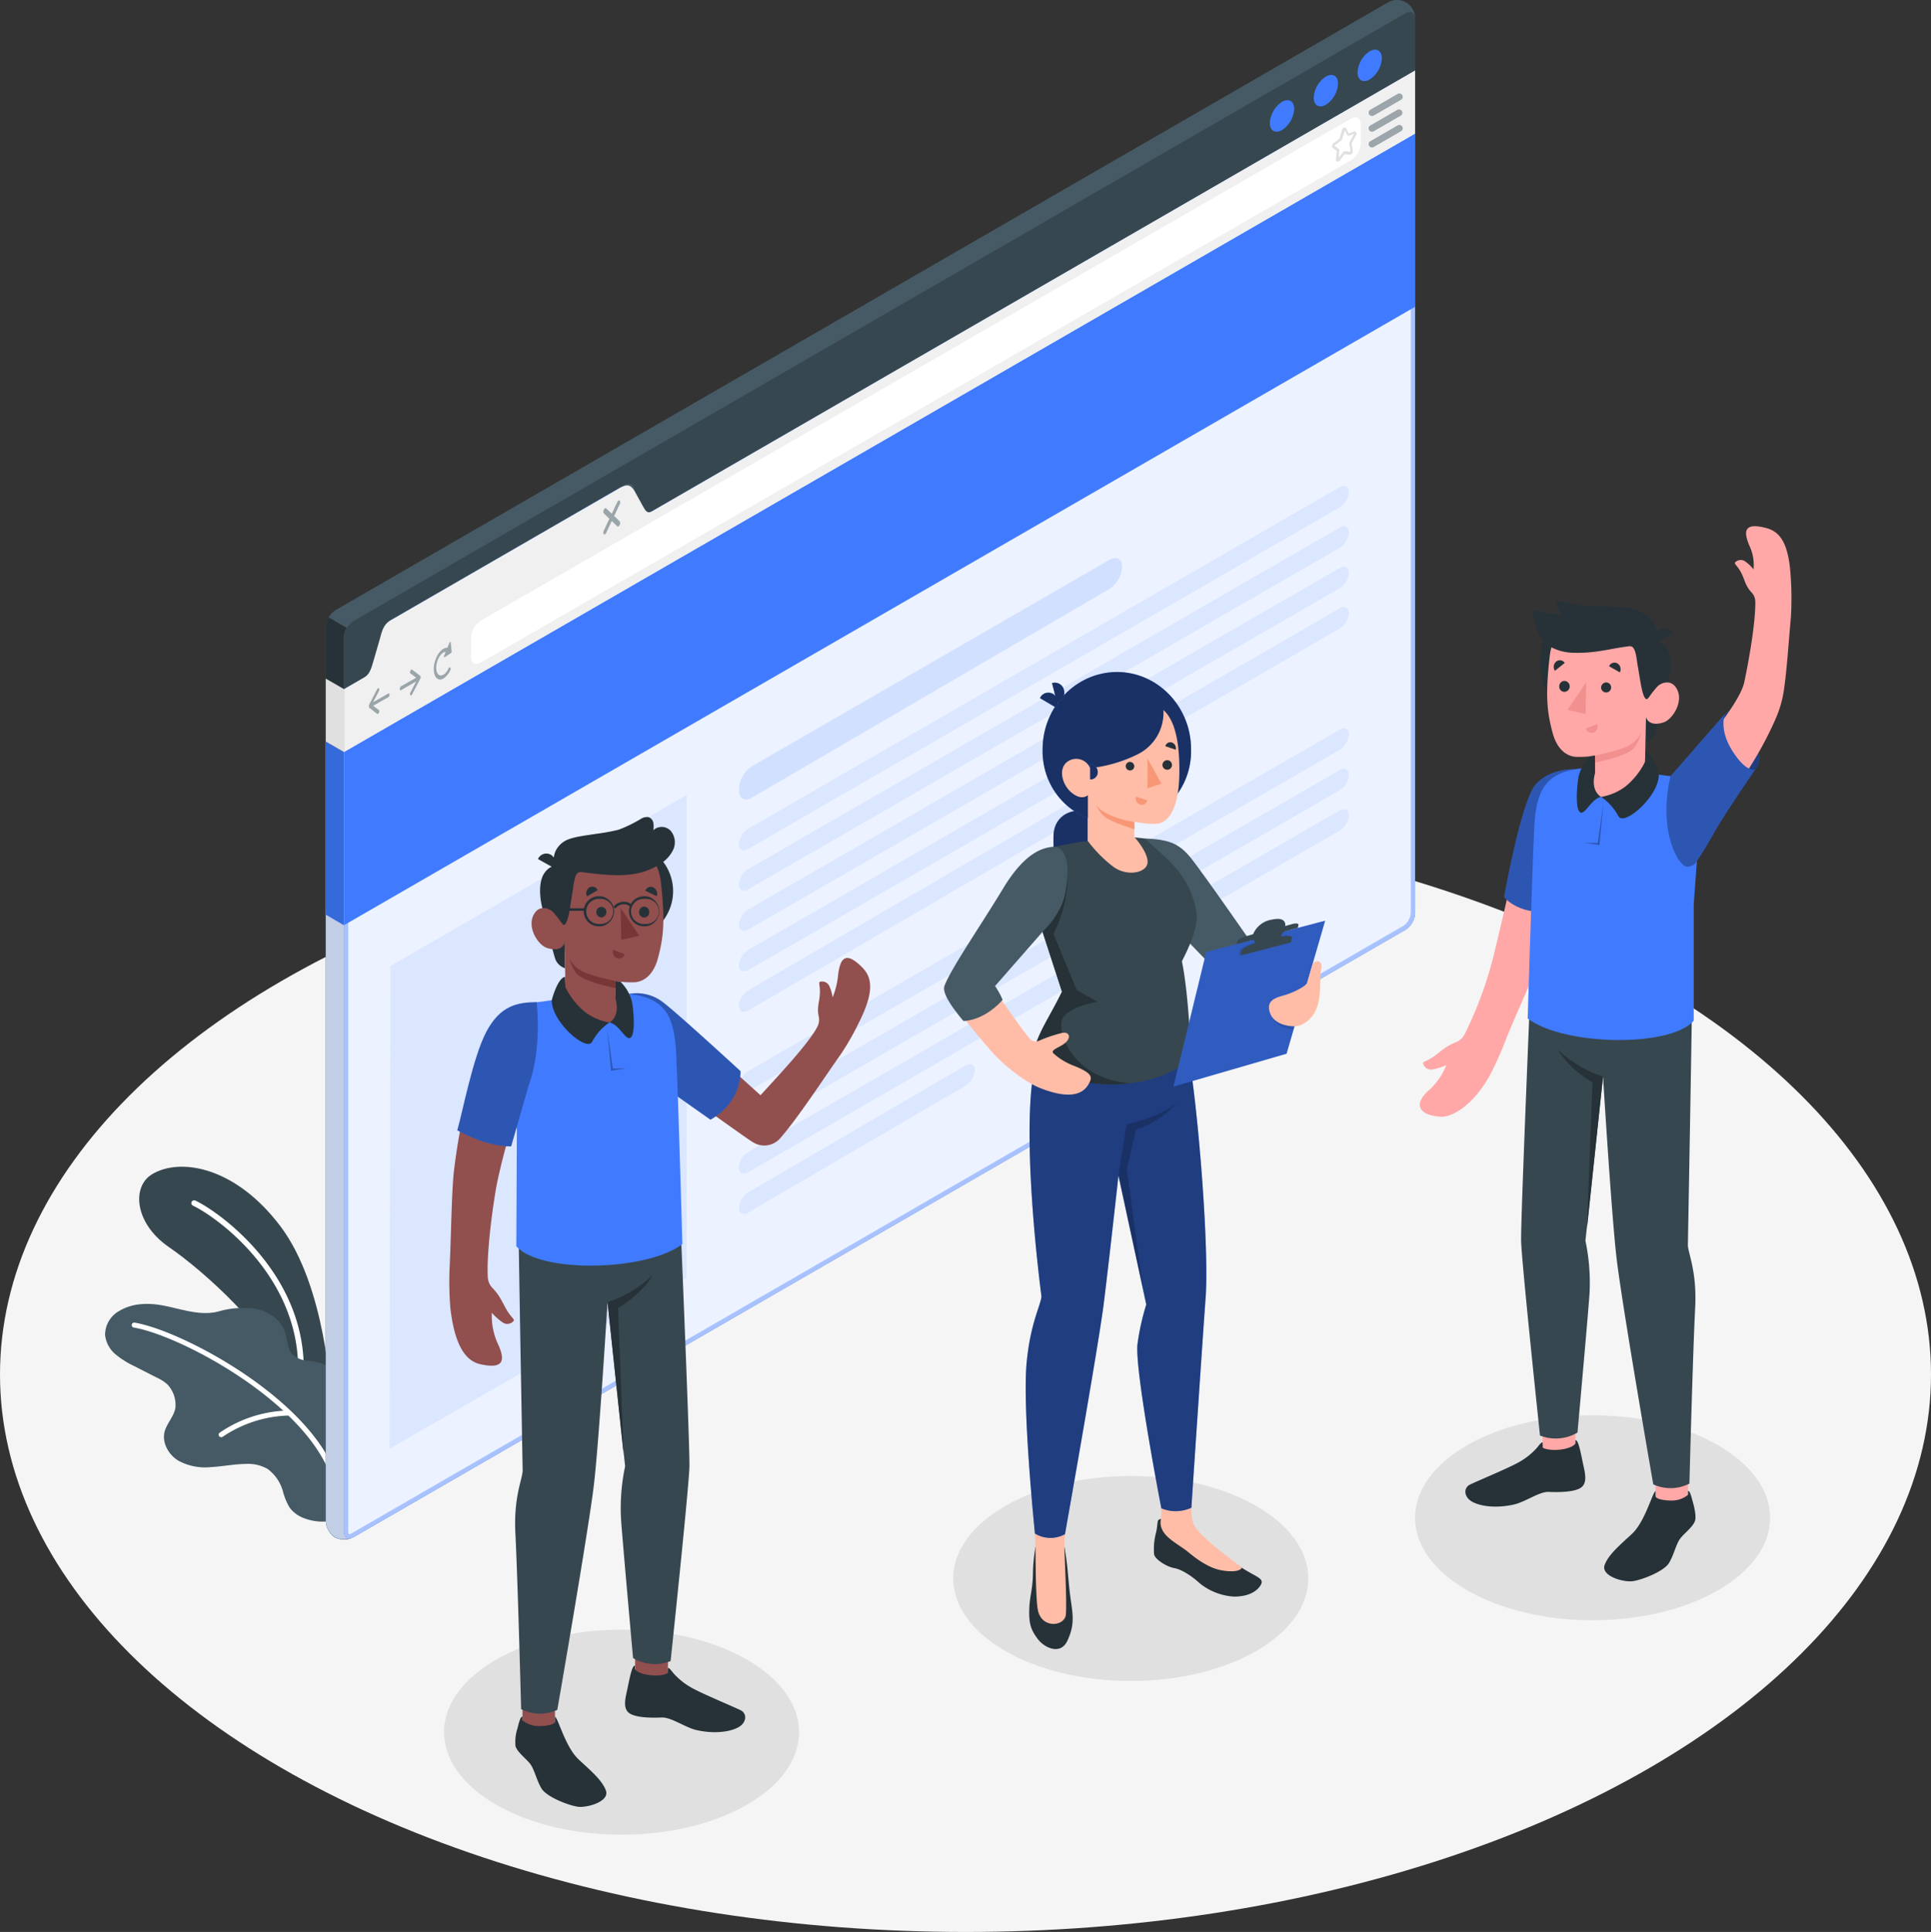 <svg xmlns="http://www.w3.org/2000/svg" width="612.734" height="612.966" viewBox="0 0 612.734 612.966">
  <rect x="0" y="0" width="612.734" height="612.966" fill="#333333" stroke="none"/>
  <defs>
    <style>
      .cls-1 {
        fill: #f5f5f5;
      }

      .cls-2, .cls-7 {
        fill: #e0e0e0;
      }

      .cls-3 {
        fill: #37474f;
      }

      .cls-10, .cls-4 {
        fill: #fff;
      }

      .cls-13, .cls-5 {
        fill: #455a64;
      }

      .cls-15, .cls-16, .cls-6 {
        fill: #407bff;
      }

      .cls-7 {
        opacity: 0.81;
      }

      .cls-16, .cls-8 {
        opacity: 0.15;
      }

      .cls-9 {
        fill: #263238;
      }

      .cls-10 {
        opacity: 0.9;
      }

      .cls-11 {
        opacity: 0.4;
      }

      .cls-12 {
        fill: #f0f0f0;
      }

      .cls-13, .cls-14, .cls-20 {
        opacity: 0.5;
      }

      .cls-15, .cls-27 {
        opacity: 0.1;
      }

      .cls-17 {
        fill: #ffa8a7;
      }

      .cls-18 {
        opacity: 0.3;
      }

      .cls-19 {
        fill: #f28f8f;
      }

      .cls-21 {
        fill: #ffbda7;
      }

      .cls-22 {
        opacity: 0.2;
      }

      .cls-23 {
        opacity: 0.6;
      }

      .cls-24 {
        fill: #e6e6e6;
      }

      .cls-25 {
        fill: #f79776;
      }

      .cls-26 {
        opacity: 0.25;
      }

      .cls-28 {
        fill: #914f4e;
      }

      .cls-29 {
        fill: #783736;
      }
    </style>
  </defs>
  <g id="About_us_page-amico" data-name="About us page-amico" transform="translate(-19.94 -29.35)">
    <g id="freepik--Floor--inject-4" transform="translate(19.94 288.561)">
      <ellipse id="freepik--floor--inject-4-2" data-name="freepik--floor--inject-4" class="cls-1" cx="306.367" cy="176.878" rx="306.367" ry="176.878"/>
    </g>
    <g id="freepik--Shadows--inject-4" transform="translate(160.838 478.384)">
      <ellipse id="freepik--Shadow--inject-4" class="cls-2" cx="56.332" cy="32.522" rx="56.332" ry="32.522" transform="translate(161.576 19.263)"/>
      <ellipse id="freepik--shadow--inject-4-2" data-name="freepik--shadow--inject-4" class="cls-2" cx="56.332" cy="32.522" rx="56.332" ry="32.522" transform="translate(308.123)"/>
      <ellipse id="freepik--shadow--inject-4-3" data-name="freepik--shadow--inject-4" class="cls-2" cx="56.332" cy="32.522" rx="56.332" ry="32.522" transform="translate(0 68.026)"/>
    </g>
    <g id="freepik--Plants--inject-4" transform="translate(53.292 399.524)">
      <g id="freepik--plants--inject-4-2" data-name="freepik--plants--inject-4">
        <path id="Path_982" data-name="Path 982" class="cls-3" d="M113.12,373.733s-1.47-34.387-15.887-53.527-32.087-21.89-40.84-16.5c-6.4,3.921-5.541,15.574,5.527,23.143s32.4,26.968,35.735,39.615Z" transform="translate(-41.569 -301.271)"/>
        <path id="Path_983" data-name="Path 983" class="cls-4" d="M99.2,365.895a.9.9,0,0,1-.83-.939C99.853,333.754,72.5,314.3,65.057,310.8a.9.9,0,0,1-.436-1.184.912.912,0,0,1,1.2-.436c7.637,3.621,35.857,23.673,34.333,55.815a.9.9,0,0,1-.939.844Z" transform="translate(-37.177 -298.442)"/>
        <path id="Path_984" data-name="Path 984" class="cls-5" d="M109.185,351.317a8.168,8.168,0,0,1-5.323-2.069c-1.674-1.838-1.538-4.656-2.314-7.024-1.266-3.893-5.105-6.534-9.107-7.365a27.648,27.648,0,0,0-12.143.817c-8.032,1.974-15.751-2.968-23.8-2.382a16.036,16.036,0,0,0-8.168,2.546,8.685,8.685,0,0,0-3.893,7.3,9.311,9.311,0,0,0,3.322,6.112,27.959,27.959,0,0,0,6.1,3.812l7.065,3.607a12.458,12.458,0,0,1,3.335,2.178,9.407,9.407,0,0,1,2.464,7.528c-.545,2.723-2.723,4.792-3.417,7.46-.858,3.5,1.28,7.242,4.356,9.135a17.833,17.833,0,0,0,10.455,2.042c3.608-.2,7.174-.926,10.782-.994a12.7,12.7,0,0,1,7.024,1.538,13.028,13.028,0,0,1,4.942,7.174,19.06,19.06,0,0,0,2.205,5.255,10.168,10.168,0,0,0,4.751,3.335,16.254,16.254,0,0,0,11.231,0c2.981-1.143,4.438-4.506,5.554-7.419a25.865,25.865,0,0,0,1.566-9.529,60.865,60.865,0,0,0-5.541-24.15c-1.674-3.485-4.084-6.97-7.787-8.168a23.486,23.486,0,0,0-3.662-.735Z" transform="translate(-44.44 -289.719)"/>
        <path id="Path_985" data-name="Path 985" class="cls-4" d="M114.676,387.152a.79.79,0,0,1-.749-.531c-8.4-24.082-48.137-45.033-62.621-47.442a.793.793,0,1,1,.259-1.565c14.811,2.45,55.338,23.864,63.982,48.477a.79.79,0,0,1-.49,1.021A.858.858,0,0,1,114.676,387.152Z" transform="translate(-42.199 -288.144)"/>
        <path id="Path_986" data-name="Path 986" class="cls-4" d="M71.632,366.544a.79.79,0,0,1-.476-1.361,39.969,39.969,0,0,1,22.081-7.093h0a.8.8,0,0,1,0,1.593A39.193,39.193,0,0,0,72.1,366.489.817.817,0,0,1,71.632,366.544Z" transform="translate(-34.876 -280.741)"/>
      </g>
    </g>
    <g id="freepik--Page--inject-4" transform="translate(123.301 29.35)">
      <path id="Path_987" data-name="Path 987" class="cls-5" d="M98.766,517.155a6.6,6.6,0,0,1-2.886-5.214V228.254a6.807,6.807,0,0,1,3.077-5.323L432.7,30.235a5.758,5.758,0,0,1,8.821,5.091v283.7a6.807,6.807,0,0,1-3.077,5.323L104.7,517.046a6.6,6.6,0,0,1-5.935.109Z" transform="translate(-95.861 -29.35)"/>
      <path id="Path_988" data-name="Path 988" class="cls-6" d="M104.116,454.86h-.123a1.075,1.075,0,0,1-.3.123h-.231a1.927,1.927,0,0,1-.422.1.98.98,0,0,1-.286.068l-.463.068a5.963,5.963,0,0,1-3.539-.613,6.548,6.548,0,0,1-2.872-5.2V202.17l5.772,3.335V452.818c0,1.361.694,2.205,1.7,2.205a1.355,1.355,0,0,0,.408,0h0a1.279,1.279,0,0,0,.354-.163Z" transform="translate(-95.861 33.095)"/>
      <path id="Path_989" data-name="Path 989" class="cls-7" d="M104.116,454.86h-.123a1.075,1.075,0,0,1-.3.123h-.231a1.927,1.927,0,0,1-.422.1.98.98,0,0,1-.286.068l-.463.068a5.963,5.963,0,0,1-3.539-.613,6.548,6.548,0,0,1-2.872-5.2V202.17l5.772,3.335V452.818c0,1.361.694,2.205,1.7,2.205a1.355,1.355,0,0,0,.408,0h0a1.279,1.279,0,0,0,.354-.163Z" transform="translate(-95.861 33.095)"/>
      <path id="Path_990" data-name="Path 990" class="cls-6" d="M101.642,205.505,95.87,202.17V257.1l5.772,3.362Z" transform="translate(-95.865 33.095)"/>
      <path id="Path_991" data-name="Path 991" class="cls-8" d="M101.642,205.505,95.87,202.17V257.1l5.772,3.362Z" transform="translate(-95.865 33.095)"/>
      <path id="Path_992" data-name="Path 992" class="cls-9" d="M102.528,176.565a6.33,6.33,0,0,0-.885,3.022v36.375l-5.772-3.335V176.266a3.326,3.326,0,0,1,0-.368,6.811,6.811,0,0,1,.123-.762,7.854,7.854,0,0,1,.762-1.906Z" transform="translate(-95.866 22.638)"/>
      <path id="Path_993" data-name="Path 993" class="cls-3" d="M439.993,34.331V50.749L195.349,191.987c-1.688.98-3.063.177-3.063-1.77V184c0-1.947-1.361-2.723-3.077-1.77L114.7,225.258a6.807,6.807,0,0,0-3.077,5.323v6.208a6.807,6.807,0,0,1-3.063,5.323l-8.454,4.928V230.7a6.807,6.807,0,0,1,3.063-5.323L436.93,32.562C438.618,31.582,439.993,32.371,439.993,34.331Z" transform="translate(-94.333 -28.342)"/>
      <path id="Path_994" data-name="Path 994" class="cls-6" d="M440.007,313.093a6.807,6.807,0,0,1-3.077,5.309L103.173,511.1c-1.688.967-3.063.177-3.063-1.783V242.1l8.454-4.874c1.688-.98,4.438-15.873,6.14-16.853l73.253-42.3c1.7-.98,5.7,10.019,7.392,9.039L439.993,45.81V313.093Z" transform="translate(-94.333 -23.403)"/>
      <path id="Path_995" data-name="Path 995" class="cls-10" d="M440.007,313.093a6.807,6.807,0,0,1-3.077,5.309L103.173,511.1c-1.688.967-3.063.177-3.063-1.783V242.1l8.454-4.874c1.688-.98,4.438-15.873,6.14-16.853l73.253-42.3c1.7-.98,5.7,10.019,7.392,9.039L439.993,45.81V313.093Z" transform="translate(-94.333 -23.403)"/>
      <g id="Group_86" data-name="Group 86" class="cls-11" transform="translate(5.777 22.407)">
        <path id="Path_996" data-name="Path 996" class="cls-6" d="M438.632,48.165V313.093a5.445,5.445,0,0,1-2.4,4.084L102.492,509.914a1.361,1.361,0,0,1-.694.231c-.313,0-.327-.681-.327-.83V242.822l7.773-4.492c1.2-.694,1.96-3.077,3.676-9.2a45.7,45.7,0,0,1,2.559-7.705l72.654-41.943a30.454,30.454,0,0,1,2.341,3.73c1.974,3.458,3.063,5.255,4.642,5.255a1.933,1.933,0,0,0,.912-.231l242.6-140.067m1.361-2.355L195.349,187.048a.477.477,0,0,1-.231,0c-1.715,0-5.2-9.162-6.929-9.162a.463.463,0,0,0-.231,0L114.7,220.319c-1.7.98-4.452,15.873-6.14,16.853L100.11,242.1V509.315c0,1.361.694,2.192,1.688,2.192a2.874,2.874,0,0,0,1.361-.408L436.93,318.4a6.807,6.807,0,0,0,3.077-5.309V45.81Z" transform="translate(-100.11 -45.81)"/>
      </g>
      <path id="Path_997" data-name="Path 997" class="cls-6" d="M100.11,256.7v54.957L439.993,115.45V60.48Z" transform="translate(-94.333 -18.102)"/>
      <path id="Path_998" data-name="Path 998" class="cls-12" d="M439.993,45.81V65.781L100.11,262V242.1l6.3-3.648c1.688-.98,2.26-2.478,3.063-5.323l2.151-7.433c.667-2.587,1.361-4.343,3.077-5.323l73.253-42.3c1.7-.98,3.036-1.089,4.329,1.048l2.627,4.765c.953,1.674,1.443,2.655,3.131,1.674Z" transform="translate(-94.333 -23.403)"/>
      <path id="Path_999" data-name="Path 999" class="cls-6" d="M340.223,41.449c2.137-1.225,3.866-.231,3.866,2.233a8.549,8.549,0,0,1-3.866,6.7c-2.124,1.225-3.853.231-3.853-2.233A8.576,8.576,0,0,1,340.223,41.449Z" transform="translate(-8.965 -25.168)"/>
      <path id="Path_1000" data-name="Path 1000" class="cls-6" d="M330.026,47.339c2.124-1.225,3.852-.231,3.852,2.233a8.576,8.576,0,0,1-3.852,6.7c-2.137,1.225-3.866.231-3.866-2.233a8.549,8.549,0,0,1,3.866-6.7Z" transform="translate(-12.654 -23.04)"/>
      <path id="Path_1001" data-name="Path 1001" class="cls-6" d="M319.8,53.229c2.124-1.225,3.866-.231,3.866,2.233a8.59,8.59,0,0,1-3.866,6.7c-2.137,1.239-3.866.231-3.866-2.233a8.549,8.549,0,0,1,3.866-6.7Z" transform="translate(-16.351 -20.911)"/>
      <path id="Path_1002" data-name="Path 1002" class="cls-13" d="M112.081,191.462l-4.819,2.723,1.838-3.526a.912.912,0,0,0,0-.871c-.136-.163-.381,0-.544.259l-2.614,5.037h0a1.064,1.064,0,0,0,0,.191h0a1.869,1.869,0,0,0,0,.259,1.077,1.077,0,0,0,0,.231h0a.3.3,0,0,0,0,.109h0l2.614,2.015a.245.245,0,0,0,.259,0,.994.994,0,0,0,.286-.381.881.881,0,0,0,0-.817l-1.838-1.361,4.819-2.723a1.021,1.021,0,0,0,.395-.83C112.476,191.462,112.3,191.353,112.081,191.462Z" transform="translate(-92.228 28.597)"/>
      <path id="Path_1003" data-name="Path 1003" class="cls-13" d="M113.512,190.712l4.819-2.723-1.838-1.361c-.163-.122-.177-.49,0-.817s.381-.5.545-.381l2.614,2.015h0a.272.272,0,0,1,.082.1h0a.558.558,0,0,1,0,.218.79.79,0,0,1,0,.259v.068a1.146,1.146,0,0,1-.082.191h0l-2.614,4.982a.722.722,0,0,1-.259.3.2.2,0,0,1-.286,0,.871.871,0,0,1,0-.871l1.838-3.539-4.819,2.791c-.218.123-.381,0-.381-.381a1.007,1.007,0,0,1,.381-.844Z" transform="translate(-89.629 27.032)"/>
      <path id="Path_1004" data-name="Path 1004" class="cls-13" d="M126.428,179.151c0-.286-.286-.245-.408.068l-.667,1.62c-1.13-.123-2.491.967-3.417,2.927-1.184,2.518-1.184,5.445,0,6.657a1.715,1.715,0,0,0,2.178.136,5.935,5.935,0,0,0,2.165-2.627.83.83,0,0,0,0-.844c-.163-.15-.408,0-.558.313-.885,1.879-2.341,2.723-3.226,1.865s-.9-3.09,0-4.982c.626-1.361,1.538-2.137,2.341-2.178l-.5,1.212c-.123.313,0,.613.191.476l1.974-1.28a.667.667,0,0,0,.218-.545Z" transform="translate(-86.768 24.708)"/>
      <path id="Path_1005" data-name="Path 1005" class="cls-13" d="M164,150.937l1.756-3.73a1.143,1.143,0,0,0,0-1.157c-.2-.191-.544,0-.749.436L163.25,150.2l-1.77-1.688c-.2-.2-.545,0-.749.436a1.144,1.144,0,0,0,0,1.157l1.756,1.688-1.756,3.744a1.143,1.143,0,0,0,0,1.157.3.3,0,0,0,.381,0,.9.9,0,0,0,.368-.449l1.77-3.73,1.756,1.7a.286.286,0,0,0,.368,0,.994.994,0,0,0,.381-.449,1.144,1.144,0,0,0,0-1.157Z" transform="translate(-72.485 12.79)"/>
      <path id="Path_1006" data-name="Path 1006" class="cls-4" d="M129.73,227.9V221.7a6.807,6.807,0,0,1,3.09-5.309L408.966,57.112c1.7-.98,3.077-.191,3.077,1.77v6.126a6.807,6.807,0,0,1-3.077,5.323L132.82,229.687C131.1,230.668,129.73,229.864,129.73,227.9Z" transform="translate(-83.63 -19.471)"/>
      <path id="Path_1007" data-name="Path 1007" class="cls-2" d="M332.244,69.869a.558.558,0,0,1-.218,0,.721.721,0,0,1-.381-.8l.3-2.573h0l-1.252-.9a.667.667,0,0,1-.272-.572,1.28,1.28,0,0,1,.463-.98l1.8-1.361a.408.408,0,0,0,.123-.2l.8-2.641a1.034,1.034,0,0,1,.8-.776.626.626,0,0,1,.585.354h0l.721,1.552,1.634-.626a.6.6,0,0,1,.681.15,1.007,1.007,0,0,1,0,1.1l-1.361,2.45a.56.56,0,0,0,0,.218l.313,2.219a1.225,1.225,0,0,1-.354.994.694.694,0,0,1-.6.245l-1.62-.2-1.566,2.1A.79.79,0,0,1,332.244,69.869Zm-1.035-5,1.252.9a.762.762,0,0,1,.259.735l-.15,2.124,1.361-1.715a.8.8,0,0,1,.694-.34l1.62.2a.5.5,0,0,0,0-.327l-.313-2.219a1.239,1.239,0,0,1,.15-.708l1.361-2.45-1.5.572a.585.585,0,0,1-.776-.313l-.667-1.361h0l-.8,2.641a1.171,1.171,0,0,1-.408.613l-1.8,1.361a.571.571,0,0,0-.286.286Z" transform="translate(-11.115 -18.615)"/>
      <g id="Group_87" data-name="Group 87" class="cls-14" transform="translate(330.933 29.681)">
        <path id="Path_1008" data-name="Path 1008" class="cls-5" d="M340.035,58.269a1.062,1.062,0,0,1-.531-1.988l8.631-4.982a1.065,1.065,0,1,1,1.075,1.838l-8.644,5a1.062,1.062,0,0,1-.531.136Z" transform="translate(-338.962 -51.153)"/>
        <path id="Path_1009" data-name="Path 1009" class="cls-5" d="M340.034,61.93a1.075,1.075,0,0,1-.926-.531,1.062,1.062,0,0,1,.395-1.457l8.631-5a1.075,1.075,0,0,1,1.075,1.851l-8.644,4.982a1.076,1.076,0,0,1-.531.15Z" transform="translate(-338.961 -49.818)"/>
        <path id="Path_1010" data-name="Path 1010" class="cls-5" d="M340.034,65.6a1.075,1.075,0,0,1-.926-.531,1.048,1.048,0,0,1,.395-1.443l8.631-5a1.065,1.065,0,1,1,1.075,1.838l-8.644,5A1.061,1.061,0,0,1,340.034,65.6Z" transform="translate(-338.961 -48.504)"/>
      </g>
      <path id="Path_1011" data-name="Path 1011" class="cls-2" d="M101.642,190.832V210.8l-5.772-3.335V187.51Z" transform="translate(-95.865 27.798)"/>
      <path id="Path_1012" data-name="Path 1012" class="cls-15" d="M111.012,268.916l94-54.276V367.885L110.74,422.011Z" transform="translate(-90.492 37.601)"/>
      <path id="Path_1013" data-name="Path 1013" class="cls-16" d="M196.3,225.466,309.7,160c2.287-1.361,4.084-.327,4.084,2.219a9.039,9.039,0,0,1-4.084,7.024l-113.412,66.2c-2.273,1.361-4.084.272-4.084-2.355v-.476A9.148,9.148,0,0,1,196.3,225.466Z" transform="translate(-61.058 17.64)"/>
      <path id="Path_1014" data-name="Path 1014" class="cls-15" d="M195.12,251.368,382.766,143.033c1.634-.939,2.954-.272,2.954,1.484a6.316,6.316,0,0,1-2.954,4.9L195.12,257.752c-1.62.939-2.94.272-2.94-1.484A6.33,6.33,0,0,1,195.12,251.368Z" transform="translate(-61.065 11.573)"/>
      <path id="Path_1015" data-name="Path 1015" class="cls-15" d="M195.12,260.788,382.766,152.453c1.634-.939,2.954-.272,2.954,1.484a6.317,6.317,0,0,1-2.954,4.9L195.12,267.172c-1.62.939-2.94.272-2.94-1.5A6.33,6.33,0,0,1,195.12,260.788Z" transform="translate(-61.065 14.977)"/>
      <path id="Path_1016" data-name="Path 1016" class="cls-15" d="M195.12,270.2,382.766,161.863c1.634-.939,2.954-.272,2.954,1.5a6.317,6.317,0,0,1-2.954,4.887L195.12,276.555c-1.62.939-2.94.272-2.94-1.5a6.357,6.357,0,0,1,2.94-4.86Z" transform="translate(-61.065 18.377)"/>
      <path id="Path_1017" data-name="Path 1017" class="cls-15" d="M195.12,279.618,382.766,171.283c1.634-.939,2.954-.272,2.954,1.484a6.316,6.316,0,0,1-2.954,4.9L195.12,286c-1.62.939-2.94.272-2.94-1.484A6.33,6.33,0,0,1,195.12,279.618Z" transform="translate(-61.065 21.781)"/>
      <path id="Path_1018" data-name="Path 1018" class="cls-15" d="M195.12,280.517l130.933-76.234c1.62-.939,2.94-.272,2.94,1.5a6.33,6.33,0,0,1-2.94,4.887L195.12,286.9c-1.62.939-2.94.272-2.94-1.5A6.33,6.33,0,0,1,195.12,280.517Z" transform="translate(-61.065 33.705)"/>
      <path id="Path_1019" data-name="Path 1019" class="cls-15" d="M195.12,307.868,382.766,199.533c1.634-.939,2.954-.272,2.954,1.484a6.316,6.316,0,0,1-2.954,4.9L195.12,314.252c-1.62.939-2.94.272-2.94-1.484A6.33,6.33,0,0,1,195.12,307.868Z" transform="translate(-61.065 31.988)"/>
      <path id="Path_1020" data-name="Path 1020" class="cls-15" d="M195.12,317.288,382.766,208.953c1.634-.939,2.954-.272,2.954,1.484a6.317,6.317,0,0,1-2.954,4.9L195.12,323.672c-1.62.939-2.94.272-2.94-1.5A6.33,6.33,0,0,1,195.12,317.288Z" transform="translate(-61.065 35.392)"/>
      <path id="Path_1021" data-name="Path 1021" class="cls-15" d="M195.12,326.7,382.766,218.363c1.634-.939,2.954-.272,2.954,1.5a6.317,6.317,0,0,1-2.954,4.887L195.12,333.1c-1.62.939-2.94.272-2.94-1.5A6.357,6.357,0,0,1,195.12,326.7Z" transform="translate(-61.065 38.792)"/>
      <path id="Path_1022" data-name="Path 1022" class="cls-15" d="M195.117,318.044,264.082,277.8c1.62-.939,2.94-.272,2.94,1.5a6.33,6.33,0,0,1-2.941,4.887L195.13,324.428c-1.62.939-2.94.272-2.94-1.484a6.33,6.33,0,0,1,2.927-4.9Z" transform="translate(-61.062 60.27)"/>
    </g>
    <g id="freepik--character-3--inject-4" transform="translate(470.476 196.309)">
      <path id="Path_1023" data-name="Path 1023" class="cls-17" d="M388.53,269.207c9.979-32.372,19.685-53.7,9.788-60.307h0c-9.2,1.715-13.327,6.276-15.288,18.419-2.056,12.728-6.33,30.48-8.821,40.717a121.17,121.17,0,0,1-9.189,24.735,5.241,5.241,0,0,1-2.723,2.382c-3.077,1.212-4.547,2.723-7.052,4.574-1.974,1.361-3.417,1.552-3.322,2.137A2.587,2.587,0,0,0,355,303.771a18.691,18.691,0,0,0,4.288-1.361,21.387,21.387,0,0,1-5.364,7.841c-4.833,4.084-4.084,8.073,3.662,8.536,2.723.163,9.216-2.369,15.192-12.538a101.384,101.384,0,0,0,5.323-11.721C382.268,284.1,386.529,275.741,388.53,269.207Z" transform="translate(-350.893 -131.432)"/>
      <path id="Path_1024" data-name="Path 1024" class="cls-6" d="M392.947,208.622s-7.678-.395-12.334,4.737-10.074,35.789-10.074,35.789,5.091,7,18.514,4.084Z" transform="translate(-343.794 -131.535)"/>
      <path id="Path_1025" data-name="Path 1025" class="cls-18" d="M392.947,208.622s-7.678-.395-12.334,4.737-10.074,35.789-10.074,35.789,5.091,7,18.514,4.084Z" transform="translate(-343.794 -131.535)"/>
      <rect id="Rectangle_51" data-name="Rectangle 51" class="cls-17" width="10.305" height="18.378" transform="translate(74.801 294.573)"/>
      <path id="Path_1026" data-name="Path 1026" class="cls-17" d="M390.033,372.82l-10.305.381-.517-19.453,10.823-.368Z" transform="translate(-340.661 -79.227)"/>
      <path id="Path_1027" data-name="Path 1027" class="cls-3" d="M428.927,251.533c0,10.251-1.511,92.747-1.511,92.747.231,2.954,2.886,8.4,2.314,19.726-.776,15.383-1.824,55.814-1.824,55.814a13.082,13.082,0,0,1-11.476.245s-9.747-56.019-11.585-71.279c-1.62-13.3-4.356-58.115-4.356-58.115l-5.581,52.1a63.982,63.982,0,0,1,1.28,17.071c-.49,7.052-3.8,43.794-3.8,43.794a13.613,13.613,0,0,1-11.9.939s-5.867-55.325-5.99-61.8c-.136-7.378,3.431-91.359,3.431-91.359Z" transform="translate(-342.364 -116.072)"/>
      <path id="Path_1028" data-name="Path 1028" class="cls-9" d="M410.167,378.411v-1.538c-.994.449-3.281,9.529-7.365,13.45-3.254,3.077-7.692,6.643-8.822,10.087s6.18,5.568,9.216,5.01c3.526-.653,9.652-3.24,11.176-5.649s2.26-5.935,3.512-7.692,4.084-3.716,4.792-5.758c.381-1.116,0-3.567-.585-5.636s-.994-3.989-1.62-3.812v1.171a7.924,7.924,0,0,1-5.146,1.824C413.816,379.909,410.154,379.6,410.167,378.411Z" transform="translate(-335.366 -70.743)"/>
      <path id="Path_1029" data-name="Path 1029" class="cls-9" d="M386.014,365.682c-.531,0-.966.8-2.151,2.137a22.626,22.626,0,0,1-6.058,4.547c-3.866,2.015-11.367,5.1-14.77,6.7-2.11.994-2.015,3.662.177,5.187s7.487,2.614,13.845,1.13c3.458-.8,7.977-4.084,10.823-3.961s8.168.15,10.305-1.361,1.266-4.737.667-7.515c-.653-3.022-1.457-7.746-2.423-7.542v1.048c-1.239,1.947-7.637,2.723-10.36,1.361Z" transform="translate(-347.057 -75.03)"/>
      <path id="Path_1030" data-name="Path 1030" class="cls-9" d="M397.4,282.536a37.777,37.777,0,0,1-14.348-8.576s2.723,5.445,11,10.428l-1.756,46.53Z" transform="translate(-339.273 -107.924)"/>
      <path id="Path_1031" data-name="Path 1031" class="cls-6" d="M423.009,211.139s8.059.749,7.487,16.1l-1.783,24.5V288.5c-7.583,8.59-41.18,7.95-52.683-.694,0,0,1.293-43.467,2.069-60.2.558-11.884,3.294-17.874,14.975-19.181l14.362.626Z" transform="translate(-341.81 -131.602)"/>
      <path id="Path_1032" data-name="Path 1032" class="cls-18" d="M395.343,216.34l-1.851,12.905-4.3-.082,4.86.776Z" transform="translate(-337.055 -128.744)"/>
      <path id="Path_1033" data-name="Path 1033" class="cls-9" d="M409.769,189.242a15.683,15.683,0,0,1-15.342,16c-8.481,0-14.975-7.174-15.356-15.982-.667-15.614,6.875-16,15.356-16A15.683,15.683,0,0,1,409.769,189.242Z" transform="translate(-340.726 -144.31)"/>
      <path id="Path_1034" data-name="Path 1034" class="cls-9" d="M409.64,190.81s-2.355,11.517-3.294,13.409a4.982,4.982,0,0,1-2.886,2.423l.163-8.1Z" transform="translate(-331.899 -137.968)"/>
      <path id="Path_1035" data-name="Path 1035" class="cls-9" d="M406.25,178.7s1.688-.422,3.485,2.382c1.538,2.4,1.892,7.787-.531,14.117l-4.424.531Z" transform="translate(-331.422 -142.354)"/>
      <path id="Path_1036" data-name="Path 1036" class="cls-17" d="M412.193,197.6c.885.558,2.151-1.225,3.254-2.423s4.669-2.818,6.466,1.089-1.579,9.271-4.4,10.2c-4.86,1.593-5.581-1.661-5.581-1.661l-.381,18.242c-6.439,9.979-21.046,9.611-15.791-.476v-5.554a29.667,29.667,0,0,1-6.548.354c-3.567-.585-5.813-3.512-6.9-7.542-1.743-6.466-2.4-11.68-.926-24.409,1.634-13.954,17.207-14.076,25.634-8.508S412.193,197.6,412.193,197.6Z" transform="translate(-340.168 -144.232)"/>
      <path id="Path_1037" data-name="Path 1037" class="cls-9" d="M407.09,207.775a23.345,23.345,0,0,1-6.3,7.909,17.806,17.806,0,0,1-7.637,3.24,16.92,16.92,0,0,1,5.445,6.058c1.62,3.539,12.96-6.221,12.851-13.15,0,0-1.77-6.956-4.22-7.392Z" transform="translate(-335.624 -133.044)"/>
      <path id="Path_1038" data-name="Path 1038" class="cls-9" d="M395.2,218.556s-3.5-1.729-1.933-7.542V205.46l-1.538.2a13.517,13.517,0,0,0-3.676,6.385c-.354,1.593-1.225,9.652.313,11.245S392.053,218.992,395.2,218.556Z" transform="translate(-337.672 -132.675)"/>
      <path id="Path_1039" data-name="Path 1039" class="cls-9" d="M407.4,183.844a2.232,2.232,0,0,1,1.2.068c1.361.6,1.606,4.71,1.838,5.895.776,3.989,1.429,10.755,2.927,10.782.449,0,2.151-2.927,3.254-3.975,1.538-1.457-.449-14.607-.449-14.607a6.412,6.412,0,0,0-1.47-6.657c-2.723-3.158-7.106-3.866-11.068-4.084-4.669-.259-9.407.1-14.008-.926a37.135,37.135,0,0,0-4.4-.939.5.5,0,0,0-.395,0c-.15.122-.122.354-.082.545a14.62,14.62,0,0,0,1.443,3.948,35.4,35.4,0,0,1-8.059-1.593.776.776,0,0,0-.463,0c-.313.1-.368.5-.34.83.177,3.294,1.742,8.277,4.424,10.21a15.465,15.465,0,0,0,7.977,2.518C396.948,186.131,401.386,184.607,407.4,183.844Z" transform="translate(-341.342 -145.719)"/>
      <path id="Path_1040" data-name="Path 1040" class="cls-9" d="M405.947,180.458l5.377-3.009a2.913,2.913,0,0,0-4.084-1.361,3.417,3.417,0,0,0-1.293,4.37Z" transform="translate(-331.119 -143.422)"/>
      <path id="Path_1041" data-name="Path 1041" class="cls-19" d="M391.74,207.368s7.964-1.674,10.754-3.213a9.421,9.421,0,0,0,3.853-3.975,13.22,13.22,0,0,1-2.192,4.683c-2.028,2.723-12.415,4.71-12.415,4.71Z" transform="translate(-336.133 -134.583)"/>
      <path id="Path_1042" data-name="Path 1042" class="cls-9" d="M393.151,190.142a1.593,1.593,0,1,0,1.593-1.743,1.647,1.647,0,0,0-1.593,1.743Z" transform="translate(-335.625 -138.839)"/>
      <path id="Path_1043" data-name="Path 1043" class="cls-9" d="M395,184.922l3.417,1.96a2.178,2.178,0,0,0-.694-2.8,1.865,1.865,0,0,0-2.723.844Z" transform="translate(-334.956 -140.507)"/>
      <path id="Path_1044" data-name="Path 1044" class="cls-19" d="M393.238,198.12l-3.648,1.361a1.906,1.906,0,0,0,2.478,1.266,2.151,2.151,0,0,0,1.171-2.627Z" transform="translate(-336.91 -135.327)"/>
      <path id="Path_1045" data-name="Path 1045" class="cls-9" d="M382.482,186.58l3.118-2.5a1.838,1.838,0,0,0-2.723-.422A2.205,2.205,0,0,0,382.482,186.58Z" transform="translate(-339.617 -140.708)"/>
      <path id="Path_1046" data-name="Path 1046" class="cls-9" d="M383.39,189.793a1.647,1.647,0,0,0,1.593,1.715,1.729,1.729,0,1,0,0-3.458,1.688,1.688,0,0,0-1.593,1.743Z" transform="translate(-339.151 -138.966)"/>
      <path id="Path_1047" data-name="Path 1047" class="cls-19" d="M391.242,188.35l-.191,10.087-5.731-1.32Z" transform="translate(-338.453 -138.857)"/>
      <path id="Path_1048" data-name="Path 1048" class="cls-6" d="M422.379,196c2.3-3.049,6.956,3.716,9.107,8.386s2.192,7.31.422,9.162-5.105.735-8.44-3.689S421.059,198.249,422.379,196Z" transform="translate(-325.497 -136.368)"/>
      <path id="Path_1049" data-name="Path 1049" class="cls-20" d="M422.379,196c2.3-3.049,6.956,3.716,9.107,8.386s2.192,7.31.422,9.162-5.105.735-8.44-3.689S421.059,198.249,422.379,196Z" transform="translate(-325.497 -136.368)"/>
      <path id="Path_1050" data-name="Path 1050" class="cls-17" d="M442.9,212.527c-8.168,19.059-19.535,29.8-24.64,42.065-6.684-.449-11.9-16.608-6.915-23.51,0,0,19.576-21.2,21.346-29.527,1.579-7.392,3.689-19.59,3.512-25.865a4.342,4.342,0,0,0-1.212-2.723c-2.056-2.219-2.056-3.989-3.376-6.425-1.021-1.906-2.151-2.614-1.824-3.049a2.464,2.464,0,0,1,3.335-.245,13.016,13.016,0,0,1,2.518,2.423,13.967,13.967,0,0,0-1.157-7.161c-2.273-5.146-1.715-7.76,5.214-5.935,4.356,1.157,7.079,4.778,7.732,15.22a103.282,103.282,0,0,1,.082,13.055c-.762,8.045-1.239,16.431-2.233,23.143A34.958,34.958,0,0,1,442.9,212.527Z" transform="translate(-329.764 -151.994)"/>
      <path id="Path_1051" data-name="Path 1051" class="cls-6" d="M409.664,215.5l17.262-19.739s-2.056,4.805,2.437,11.816,7.161,5.786,7.161,5.786-10.2,14.879-12.919,19.862-5.568,9.189-5.568,9.189a3.281,3.281,0,0,1-3.226,1.756C412.277,244.169,405.566,232.924,409.664,215.5Z" transform="translate(-330.125 -136.18)"/>
      <path id="Path_1052" data-name="Path 1052" class="cls-18" d="M409.664,215.5l17.262-19.739s-2.056,4.805,2.437,11.816,7.161,5.786,7.161,5.786-10.2,14.879-12.919,19.862-5.568,9.189-5.568,9.189a3.281,3.281,0,0,1-3.226,1.756C412.277,244.169,405.566,232.924,409.664,215.5Z" transform="translate(-330.125 -136.18)"/>
    </g>
    <g id="freepik--character-2--inject-4" transform="translate(319.503 242.561)">
      <path id="Path_1053" data-name="Path 1053" class="cls-19" d="M309.571,242.85l8.127,10.823-8.74,10.006L297.7,250.514Z" transform="translate(-219.14 -165.417)"/>
      <path id="Path_1054" data-name="Path 1054" class="cls-5" d="M286.87,224.77c7.093.327,10.469,1.361,14.185,5.8s22.285,31.27,22.285,31.27-3.281,9.2-10.469,8.413l-13.055-13.464Z" transform="translate(-223.053 -171.95)"/>
      <path id="Path_1055" data-name="Path 1055" class="cls-9" d="M261.842,389.89a52.674,52.674,0,0,0-.817,8.549c-.1,5.173-1.048,7.025-1.171,11.272-.15,4.86.694,6.684,2.723,9.407s7.147,5.214,9.339.6,1.906-7.637,1.2-12.415-.817-7.651-1.225-11.408c-.381-3.322-.817-5.84-.817-5.84Z" transform="translate(-232.821 -112.287)"/>
      <path id="Path_1056" data-name="Path 1056" class="cls-21" d="M276.655,360.083l-17.085-.313c.259,11.408,2.069,30.385,2.369,41.071,0,2.015,0,15.642.708,19.794,1.144,6.221,8.522,5.377,8.917,1.661s-.476-19.644-.449-21.291c-.068-6.807,3.145-24.749,4.833-37.069C276.028,363.269,276.573,360.6,276.655,360.083Z" transform="translate(-232.918 -123.171)"/>
      <path id="Path_1057" data-name="Path 1057" class="cls-9" d="M291.146,383.38s-.871,0-1.021.762-.2,2.205-.558,3.621a20.421,20.421,0,0,0-.6,6.807c.286,1.593,3.921,3.961,6.412,4.384s5.99,2.872,7.937,4.71a19.059,19.059,0,0,0,11.04,4.329c4.084,0,7.038-1.361,8.4-3.594s-1.239-2.491-5.976-5.568l-3.689-2.4c-7.5-4.9-10.251-7.528-12.375-12.429Z" transform="translate(-222.319 -114.64)"/>
      <path id="Path_1058" data-name="Path 1058" class="cls-21" d="M301.074,389.261c-.122-3.539,1.674-29.541,1.674-29.541l-14.689,1.661c3.485,20.719,3.757,27.785,3.362,30.807h0a2.938,2.938,0,0,0-.1.858c0,4.084,4.56,6.208,8.168,8.889,1.361,1.062,5,4.329,9.216,5.758,2.723.939,7.773,1.361,8.413-.368-4.3-3.294-10.183-7.6-13.613-11.367C301.823,394.134,301.2,392.773,301.074,389.261Z" transform="translate(-222.623 -123.189)"/>
      <path id="Path_1059" data-name="Path 1059" class="cls-6" d="M263.728,274.039c-8,17.507.3,79.148.3,79.148-.245,2.845-3.5,8.427-4.7,20.937-1.429,14.757,2.627,54.3,2.627,54.3a9.529,9.529,0,0,0,9.529.2s10.333-58.1,12.252-72.777c1.62-12.824,4.724-41,4.724-41l8.821,40.922a76.013,76.013,0,0,0-2.8,12.66c-.83,8.631,7.583,51.989,7.583,51.989a11.912,11.912,0,0,0,9.529-.191s3.716-56.005,4.506-66.406c1.361-17.48-3.335-72-6.534-82.347Z" transform="translate(-233.114 -155.072)"/>
      <path id="Path_1060" data-name="Path 1060" class="cls-20" d="M263.728,274.039c-8,17.507.3,79.148.3,79.148-.245,2.845-3.5,8.427-4.7,20.937-1.429,14.757,2.627,54.3,2.627,54.3a9.529,9.529,0,0,0,9.529.2s10.333-58.1,12.252-72.777c1.62-12.824,4.724-41,4.724-41l8.821,40.922a76.013,76.013,0,0,0-2.8,12.66c-.83,8.631,7.583,51.989,7.583,51.989a11.912,11.912,0,0,0,9.529-.191s3.716-56.005,4.506-66.406c1.361-17.48-3.335-72-6.534-82.347Z" transform="translate(-233.114 -155.072)"/>
      <path id="Path_1061" data-name="Path 1061" class="cls-22" d="M280.63,309.5l2.6-16.254s11-2.273,16-6.97a28.424,28.424,0,0,1-13.014,8.644l-2.927,12.524,5.119,37.886Z" transform="translate(-225.308 -149.725)"/>
      <path id="Path_1062" data-name="Path 1062" class="cls-6" d="M265.5,238.9l10.891,2.832V218.68h0c-6.017-1.566-10.891,1.906-10.891,7.76Z" transform="translate(-230.775 -174.286)"/>
      <path id="Path_1063" data-name="Path 1063" class="cls-23" d="M265.5,238.9l10.891,2.832V218.68h0c-6.017-1.566-10.891,1.906-10.891,7.76Z" transform="translate(-230.775 -174.286)"/>
      <path id="Path_1064" data-name="Path 1064" class="cls-6" d="M287.983,233.657l-3.907-.082c-11.925-.286-21.373-10.564-21.114-22.979h0c0-13.532,10.482-24.5,23.469-24.626h0c12.987-.068,23.578,10.891,23.646,24.368V211.7C309.75,224.128,299.881,233.916,287.983,233.657Z" transform="translate(-231.694 -185.97)"/>
      <path id="Path_1065" data-name="Path 1065" class="cls-23" d="M287.983,233.657l-3.907-.082c-11.925-.286-21.373-10.564-21.114-22.979h0c0-13.532,10.482-24.5,23.469-24.626h0c12.987-.068,23.578,10.891,23.646,24.368V211.7C309.75,224.128,299.881,233.916,287.983,233.657Z" transform="translate(-231.694 -185.97)"/>
      <path id="Path_1066" data-name="Path 1066" class="cls-6" d="M269.946,190.721a2.954,2.954,0,0,0-3.771-2.124l1.048,4.084a2.723,2.723,0,0,0-.79-.681,2.9,2.9,0,0,0-4.084,1.361l5.309,3.117a3.226,3.226,0,0,0,.354-1.729A3.363,3.363,0,0,0,269.946,190.721Z" transform="translate(-231.913 -185.071)"/>
      <path id="Path_1067" data-name="Path 1067" class="cls-23" d="M269.946,190.721a2.954,2.954,0,0,0-3.771-2.124l1.048,4.084a2.723,2.723,0,0,0-.79-.681,2.9,2.9,0,0,0-4.084,1.361l5.309,3.117a3.226,3.226,0,0,0,.354-1.729A3.363,3.363,0,0,0,269.946,190.721Z" transform="translate(-231.913 -185.071)"/>
      <path id="Path_1068" data-name="Path 1068" class="cls-3" d="M277.007,225.821a100.208,100.208,0,0,0-10.891,2.1c4.22,10.346-2.4,26.328-2.4,26.328l6.248,19.236c-4.315,8.835-7.868,13.218-9.339,20.42,3.975,7.76,32.032,15.165,50.3,1.021,0,0-.585-19.644-2.913-31.093,5.976-11.667,5.01-15.1,3.785-19.168-2.845-9.461-8.59-13.1-15.437-19.766l-4.084-.436Z" transform="translate(-232.535 -172.062)"/>
      <path id="Path_1069" data-name="Path 1069" class="cls-9" d="M270.667,278.52c3.39-3.471,10.578-4.465,10.578-4.465l-6.6-3.757-7.378-17.82a40.84,40.84,0,0,0,4.452-19.617l-4.247-1.021c.517,9.434-3.757,19.753-3.757,19.753l6.249,19.236c-4.315,8.835-7.868,13.219-9.339,20.42,2.723,5.309,16.731,10.455,31.161,8.631C272.45,298.572,267.413,281.882,270.667,278.52Z" transform="translate(-232.538 -169.396)"/>
      <path id="Path_1070" data-name="Path 1070" class="cls-24" d="M282.35,281.952l.79-.082a4.694,4.694,0,0,0-.79.082Z" transform="translate(-224.687 -151.318)"/>
      <path id="Path_1071" data-name="Path 1071" class="cls-21" d="M299.67,194.83c2.341,2.151,5.268,6.807,5.037,20.42-.2,11.571-3.784,14.444-5.6,15.274s-5.282.354-8.672-.218V235.1s4.465,4.955,4.193,8.168-6.371,4.506-10.768,1.361a41.152,41.152,0,0,1-8.168-8.236V221.839s-1.988,2.028-5.445-1.021c-2.723-2.532-3.757-6.807-1.593-9.121a4.765,4.765,0,0,1,7.746,1.566,44.216,44.216,0,0,0,14.92-4.3A14.77,14.77,0,0,0,299.67,194.83Z" transform="translate(-230.054 -182.768)"/>
      <path id="Path_1072" data-name="Path 1072" class="cls-9" d="M285.063,208.281a1.361,1.361,0,1,1-1.47-1.361A1.443,1.443,0,0,1,285.063,208.281Z" transform="translate(-224.69 -178.4)"/>
      <path id="Path_1073" data-name="Path 1073" class="cls-25" d="M284.752,215l3.635,1.184a1.865,1.865,0,0,1-2.355,1.361,2.1,2.1,0,0,1-1.28-2.546Z" transform="translate(-223.849 -175.48)"/>
      <path id="Path_1074" data-name="Path 1074" class="cls-9" d="M294.878,204.721l-3.308-1.13a1.62,1.62,0,0,1,2.11-1.157,1.933,1.933,0,0,1,1.2,2.287Z" transform="translate(-221.355 -180.053)"/>
      <path id="Path_1075" data-name="Path 1075" class="cls-6" d="M274.05,207.42v4.887a2.3,2.3,0,0,0,2.4-2.342A2.532,2.532,0,0,0,274.05,207.42Z" transform="translate(-227.686 -178.219)"/>
      <path id="Path_1076" data-name="Path 1076" class="cls-23" d="M274.05,207.42v4.887a2.3,2.3,0,0,0,2.4-2.342A2.532,2.532,0,0,0,274.05,207.42Z" transform="translate(-227.686 -178.219)"/>
      <path id="Path_1077" data-name="Path 1077" class="cls-9" d="M293.921,207.947a1.484,1.484,0,0,1-1.361,1.593,1.511,1.511,0,1,1,1.361-1.593Z" transform="translate(-221.596 -178.542)"/>
      <path id="Path_1078" data-name="Path 1078" class="cls-25" d="M287.427,206.12l-.027,9.475,4.411-1.457Z" transform="translate(-222.862 -178.689)"/>
      <path id="Path_1079" data-name="Path 1079" class="cls-25" d="M287.562,222.429c-3.58-.463-10.891-2.627-12.1-5.649a7.9,7.9,0,0,0,2.6,3.853c2.205,1.947,9.529,4.084,9.529,4.084Z" transform="translate(-227.176 -174.837)"/>
      <path id="Path_1080" data-name="Path 1080" class="cls-21" d="M255.765,261S264.5,273.415,266,275.035s2.532,1.075,4.152.354a45.959,45.959,0,0,1,6.072-1.974c2.723-.667,3.24,1.8.6,3.553-1.906,1.28-4.084,1.824-3.186,2.872a20.242,20.242,0,0,0,6.371,3.907c6.453,2.546,5.949,3.825,4.765,5.908-1.035,1.824-4.084,5.745-15.574,1.116-4.765-1.919-11.462-7.351-14.621-10.891-4.56-5.05-11.68-14.1-11.68-14.1Z" transform="translate(-238.941 -158.859)"/>
      <path id="Path_1081" data-name="Path 1081" class="cls-5" d="M275.248,226.67c-3.158.2-9.107.967-16.567,13.355-6.548,10.891-16.69,25.607-18.569,30.875-.762,2.137,2.205,6.562,6.031,11.095,5.214-.231,9.965-3.839,12.429-6.725a24.258,24.258,0,0,0-2.4-4.37l15.3-17.452s5.813-5.323,7.025-12.252C279.808,233.681,279.4,227.773,275.248,226.67Z" transform="translate(-239.992 -171.264)"/>
      <path id="Path_1082" data-name="Path 1082" class="cls-6" d="M341.589,243.93l-37.723,9.938L293.48,296.545l35.871-10.414Z" transform="translate(-220.665 -165.027)"/>
      <path id="Path_1083" data-name="Path 1083" class="cls-26" d="M341.589,243.93l-37.723,9.938L293.48,296.545l35.871-10.414Z" transform="translate(-220.665 -165.027)"/>
      <g id="Group_88" data-name="Group 88" class="cls-27" transform="translate(103.881 109.124)">
        <path id="Path_1084" data-name="Path 1084" d="M316.3,266.13a7.446,7.446,0,0,0,7.052,4.22l.272-.939Z" transform="translate(-316.3 -266.13)"/>
      </g>
      <g id="Group_89" data-name="Group 89" class="cls-27" transform="translate(93.494 83.632)">
        <path id="Path_1085" data-name="Path 1085" d="M324.734,249.454l.313-1.443c.177-.79-2.042-.83-4.942,0l-5.568,1.361c-2.9.762-5.445,2.015-5.568,2.8l-.3,1.443Z" transform="translate(-308.67 -247.404)"/>
      </g>
      <path id="Path_1086" data-name="Path 1086" class="cls-3" d="M327.814,245.457c.109-.5-.79-.64-2-.3l-2.205.613s.653-3.117-4.22-2.028a7.678,7.678,0,0,0-5.963,4.629l-2.341.667c-1.361.368-2.478,1.062-2.627,1.552l-.286.9,19.44-5.119Z" transform="translate(-215.357 -165.179)"/>
      <path id="Path_1087" data-name="Path 1087" class="cls-3" d="M324.037,246.219c-1.77.436-2.518.667-2.723,1.892s-.436,2.423-.436,2.423l-8.59,2.273s.422-1.77.558-2.45-.163-1.116-1.538-.749l-.109-.545,13.477-3.444Z" transform="translate(-214.262 -164.416)"/>
      <path id="Path_1088" data-name="Path 1088" class="cls-3" d="M325.114,249.544l.313-1.443c.177-.79-2.042-.83-4.942,0l-5.568,1.361c-2.9.762-5.445,2.015-5.568,2.8l-.3,1.443Z" transform="translate(-215.039 -163.739)"/>
      <path id="Path_1089" data-name="Path 1089" class="cls-21" d="M329.579,254.223s-1.361,4.833-1.729,5.976-4.56,3.226-7.324,3.989-5.813,1.661-4.492,5.541c1.2,3.58,5.772,4.4,8.086,4.288s5.513-2.314,6.807-5.895c1.593-4.574.735-9.448,1.361-12.116S330.968,252.631,329.579,254.223Z" transform="translate(-212.63 -161.612)"/>
    </g>
    <g id="freepik--character-1--inject-4" transform="translate(162.51 288.586)">
      <path id="Path_1090" data-name="Path 1090" class="cls-28" d="M240.8,255.628c-5.173-5.214-7.024-3.186-7.678,2.532a25.4,25.4,0,0,1-1.729,6.984,12.92,12.92,0,0,0-.967-3.444,2.518,2.518,0,0,0-3.077-1.511c-.5.2.122,1.361,0,3.635-.1,2.832-1.021,4.4-.354,7.406a4.86,4.86,0,0,1-.5,3.322c-2.723,5.173-11.694,14.73-17.983,21.618l-23.891-21.577c-8.168-7.351-10.809-10.659-18.691-10.128a21.318,21.318,0,0,1,6.7,4.084c3.662,3.09,2.791,20.774,2.791,20.774s27.118,19.44,29.949,21.291c.408.272.83.517,1.239.749a6.7,6.7,0,0,0,8.168-1.565c5.786-6.616,14.226-19.644,19.059-26.41a81.957,81.957,0,0,0,5.895-10.264C244.574,263.5,244.043,258.9,240.8,255.628Z" transform="translate(-109.76 -207.912)"/>
      <path id="Path_1091" data-name="Path 1091" class="cls-6" d="M166.55,261.058a13.613,13.613,0,0,1,10.891,2.723c4.656,3.539,24.5,21.781,24.5,21.781s.545,9.652-9.529,15.4l-24.327-17.153Z" transform="translate(-109.535 -204.942)"/>
      <path id="Path_1092" data-name="Path 1092" class="cls-18" d="M166.55,261.058a13.613,13.613,0,0,1,10.891,2.723c4.656,3.539,24.5,21.781,24.5,21.781s.545,9.652-9.529,15.4l-24.327-17.153Z" transform="translate(-109.535 -204.942)"/>
      <rect id="Rectangle_52" data-name="Rectangle 52" class="cls-28" width="10.305" height="18.378" transform="translate(23.226 273.874)"/>
      <path id="Path_1093" data-name="Path 1093" class="cls-28" d="M167.98,425.4l10.305.368.517-19.453-10.823-.367Z" transform="translate(-109.019 -152.509)"/>
      <path id="Path_1094" data-name="Path 1094" class="cls-3" d="M140.895,304.106c0,10.251,1.511,92.761,1.511,92.761-.231,2.94-2.886,8.386-2.314,19.712.776,15.4,1.824,55.814,1.824,55.814a13.109,13.109,0,0,0,11.476.231s9.747-56.019,11.6-71.266c1.606-13.314,4.343-58.129,4.343-58.129l5.581,52.112a63.874,63.874,0,0,0-1.28,17.057c.49,7.052,3.8,43.794,3.8,43.794a13.613,13.613,0,0,0,11.912.953s5.854-55.338,5.976-61.8c.136-7.378-3.431-91.372-3.431-91.372Z" transform="translate(-119.125 -189.358)"/>
      <path id="Path_1095" data-name="Path 1095" class="cls-9" d="M152.641,430.967v-1.525c.994.449,3.281,9.529,7.365,13.436,3.254,3.09,7.692,6.657,8.821,10.1s-6.18,5.554-9.216,5c-3.526-.653-9.652-3.24-11.177-5.636s-2.26-5.949-3.512-7.705-4.084-3.716-4.792-5.758a13.613,13.613,0,0,1,.585-5.636c.476-1.892.994-3.975,1.62-3.8v1.171a8,8,0,0,0,5.159,1.811C148.993,432.479,152.655,432.165,152.641,430.967Z" transform="translate(-119.109 -144.024)"/>
      <path id="Path_1096" data-name="Path 1096" class="cls-9" d="M179.24,418.266c.531,0,.967.8,2.151,2.137a22.6,22.6,0,0,0,6.058,4.533c3.866,2.015,11.367,5.119,14.77,6.711,2.124.994,2.015,3.662-.177,5.173s-7.487,2.614-13.845,1.143c-3.458-.817-7.977-4.084-10.891-3.961s-8.168.136-10.305-1.361-1.266-4.751-.667-7.515c.653-3.036,1.47-7.76,2.423-7.555v1.048c1.239,1.96,7.637,2.723,10.36,1.361Z" transform="translate(-109.864 -148.312)"/>
      <path id="Path_1097" data-name="Path 1097" class="cls-9" d="M161.55,335.106A37.778,37.778,0,0,0,175.9,326.53s-2.723,5.445-11,10.428l1.756,46.544Z" transform="translate(-111.342 -181.206)"/>
      <path id="Path_1098" data-name="Path 1098" class="cls-6" d="M146.6,263.719s-8.059.735-7.487,16.1l1.783,24.5-.163,36.756c7.569,8.59,41.18,7.964,52.683-.694,0,0-1.184-43.467-1.96-60.2-.558-11.884-3.294-17.874-14.975-19.181l-14.376.626Z" transform="translate(-119.462 -204.88)"/>
      <path id="Path_1099" data-name="Path 1099" class="cls-18" d="M161.43,268.92l1.851,12.905,4.315-.082-4.874.762Z" transform="translate(-111.385 -202.022)"/>
      <path id="Path_1100" data-name="Path 1100" class="cls-28" d="M126.222,315.642c4.179-33.625,13.8-50.369,25.525-52.3l-.83,21.509a189.905,189.905,0,0,0-11.163,35.6c-1.538,8.277-3.322,22.666-2.859,29.731a5.282,5.282,0,0,0,1.5,3.308c2.314,2.355,3.009,4.4,4.56,7.052,1.225,2.083,2.478,2.818,2.151,3.322a2.6,2.6,0,0,1-3.594.463,19.536,19.536,0,0,1-3.349-3.008,21.29,21.29,0,0,0,1.688,9.352c2.723,5.663,2.287,8.645-5.309,6.97-4.765-1.035-8.168-6.058-9.529-17.779a102.654,102.654,0,0,1-.231-13.15C125.3,335.5,125.392,322.367,126.222,315.642Z" transform="translate(-124.668 -204.038)"/>
      <path id="Path_1101" data-name="Path 1101" class="cls-6" d="M151.738,262.93c-6.085,0-11.639,1.048-16.064,9.529-4.234,8.168-7.487,25.443-9.134,31.093,0,0,8.889,5.255,17.071,5.119l5.758-19.984S153.263,279.361,151.738,262.93Z" transform="translate(-123.992 -204.187)"/>
      <path id="Path_1102" data-name="Path 1102" class="cls-18" d="M151.738,262.93c-6.085,0-11.639,1.048-16.064,9.529-4.234,8.168-7.487,25.443-9.134,31.093,0,0,8.889,5.255,17.071,5.119l5.758-19.984S153.263,279.361,151.738,262.93Z" transform="translate(-123.992 -204.187)"/>
      <path id="Path_1103" data-name="Path 1103" class="cls-9" d="M154.281,241.752a15.356,15.356,0,1,0,15.342-15.982A15.683,15.683,0,0,0,154.281,241.752Z" transform="translate(-113.97 -217.614)"/>
      <path id="Path_1104" data-name="Path 1104" class="cls-9" d="M147.11,243.38s2.355,11.517,3.294,13.409a5.037,5.037,0,0,0,2.9,2.437l-.177-8.168Z" transform="translate(-116.56 -211.251)"/>
      <path id="Path_1105" data-name="Path 1105" class="cls-9" d="M150.528,231.264s-1.742-.354-3.485,2.369c-1.538,2.4-1.879,7.787.531,14.117l4.424.531Z" transform="translate(-117.023 -215.634)"/>
      <path id="Path_1106" data-name="Path 1106" class="cls-28" d="M154.049,250.186c-.885.558-2.151-1.225-3.254-2.41s-4.669-2.832-6.453,1.089,1.566,9.271,4.383,10.183c4.86,1.593,5.581-1.661,5.581-1.661l.381,18.256c6.439,9.965,21.046,9.611,15.791-.49v-5.6a29.663,29.663,0,0,0,6.548.354c3.567-.572,5.813-3.512,6.9-7.542,1.742-6.466,2.4-11.68.926-24.395-1.62-13.94-17.18-14.09-25.593-8.576S154.049,250.186,154.049,250.186Z" transform="translate(-117.74 -217.526)"/>
      <path id="Path_1107" data-name="Path 1107" class="cls-9" d="M152.906,260.345a23.347,23.347,0,0,0,6.3,7.909,18.01,18.01,0,0,0,7.637,3.254,16.962,16.962,0,0,0-5.445,6.044c-1.606,3.553-12.96-6.208-12.851-13.137,0,0,1.783-6.956,4.22-7.406Z" transform="translate(-116.04 -206.326)"/>
      <path id="Path_1108" data-name="Path 1108" class="cls-9" d="M162,271.15s3.5-1.742,1.933-7.555V258l1.538.2a13.518,13.518,0,0,1,3.676,6.385c.354,1.593,1.225,9.652-.313,11.245S165.131,271.613,162,271.15Z" transform="translate(-111.179 -205.968)"/>
      <path id="Path_1109" data-name="Path 1109" class="cls-9" d="M152.359,254c-.449,0-2.151-2.927-3.254-3.975-1.538-1.457.449-14.621.449-14.621a6.453,6.453,0,0,1,1.47-6.657c2.11-2.41,5.622-2.723,11.612-3.648a62.7,62.7,0,0,0,7.106-1.293,41.745,41.745,0,0,0,7.106-3.458,3.567,3.567,0,0,1,2.4-.545,2.328,2.328,0,0,1,1.538,1.742,7.146,7.146,0,0,1,0,2.41,3.907,3.907,0,0,1,5.513.191,5.636,5.636,0,0,1,.871,5.826,10.428,10.428,0,0,1-4.084,4.588c-7.528,5.091-16.418,3.676-24.858,2.723a2.11,2.11,0,0,0-1.2.082c-1.361.6-1.606,4.7-1.838,5.881C154.509,247.2,153.856,253.977,152.359,254Z" transform="translate(-116.05 -219.779)"/>
      <path id="Path_1110" data-name="Path 1110" class="cls-9" d="M150.7,233.03l-5.364-3.009a2.9,2.9,0,0,1,4.084-1.361,3.417,3.417,0,0,1,1.28,4.37Z" transform="translate(-117.199 -216.705)"/>
      <path id="Path_1111" data-name="Path 1111" class="cls-29" d="M167.277,259.908s-7.964-1.674-10.754-3.213a9.339,9.339,0,0,1-3.853-3.975,13.218,13.218,0,0,0,2.192,4.683c2.028,2.723,12.415,4.724,12.415,4.724Z" transform="translate(-114.551 -207.876)"/>
      <path id="Path_1112" data-name="Path 1112" class="cls-9" d="M162.126,242.326a1.661,1.661,0,0,1-1.593,1.729,1.688,1.688,0,0,1-1.593-1.743,1.593,1.593,0,0,1,3.186,0Z" transform="translate(-112.285 -212.212)"/>
      <path id="Path_1113" data-name="Path 1113" class="cls-9" d="M160.239,237.114l-3.417,1.96a2.178,2.178,0,0,1,.79-2.832,1.879,1.879,0,0,1,2.627.871Z" transform="translate(-113.135 -213.915)"/>
      <path id="Path_1114" data-name="Path 1114" class="cls-29" d="M162.9,250.69l3.648,1.429a1.892,1.892,0,0,1-2.478,1.252A2.151,2.151,0,0,1,162.9,250.69Z" transform="translate(-110.897 -208.609)"/>
      <path id="Path_1115" data-name="Path 1115" class="cls-9" d="M173.954,239l-3.594-1.742a1.838,1.838,0,0,1,2.546-1.021A2.205,2.205,0,0,1,173.954,239Z" transform="translate(-108.159 -213.899)"/>
      <path id="Path_1116" data-name="Path 1116" class="cls-9" d="M172.121,242.355a1.606,1.606,0,1,1-3.2,0,1.647,1.647,0,0,1,1.593-1.715A1.674,1.674,0,0,1,172.121,242.355Z" transform="translate(-108.681 -212.241)"/>
      <path id="Path_1117" data-name="Path 1117" class="cls-29" d="M164.62,240.99l.177,10.087,5.731-1.307Z" transform="translate(-110.233 -212.114)"/>
      <path id="Path_1118" data-name="Path 1118" class="cls-9" d="M160.724,239.057a3.989,3.989,0,0,0,0,7.977h.722a3.989,3.989,0,0,0,0-7.977ZM156,243.045a4.765,4.765,0,0,1,4.71-4.805h.735a4.806,4.806,0,0,1,0,9.529h-.722A4.751,4.751,0,0,1,156,243.045Z" transform="translate(-113.348 -213.108)"/>
      <path id="Path_1119" data-name="Path 1119" class="cls-9" d="M171.25,239.057a3.989,3.989,0,1,0,0,7.977h.722a3.989,3.989,0,1,0,0-7.977Zm-4.71,3.989a4.765,4.765,0,0,1,4.71-4.805h.721a4.805,4.805,0,0,1,0,9.529h-.721a4.751,4.751,0,0,1-4.683-4.724Z" transform="translate(-109.539 -213.108)"/>
      <path id="Path_1120" data-name="Path 1120" class="cls-9" d="M163.6,241.632a3.117,3.117,0,0,1,2.491-1.293,2.518,2.518,0,0,1,2.165.844l.64-.49a3.213,3.213,0,0,0-2.845-1.157,3.839,3.839,0,0,0-3.131,1.674Z" transform="translate(-110.847 -212.647)"/>
      <rect id="Rectangle_53" data-name="Rectangle 53" class="cls-9" width="8.114" height="0.803" transform="translate(34.975 28.944)"/>
    </g>
  </g>
</svg>
